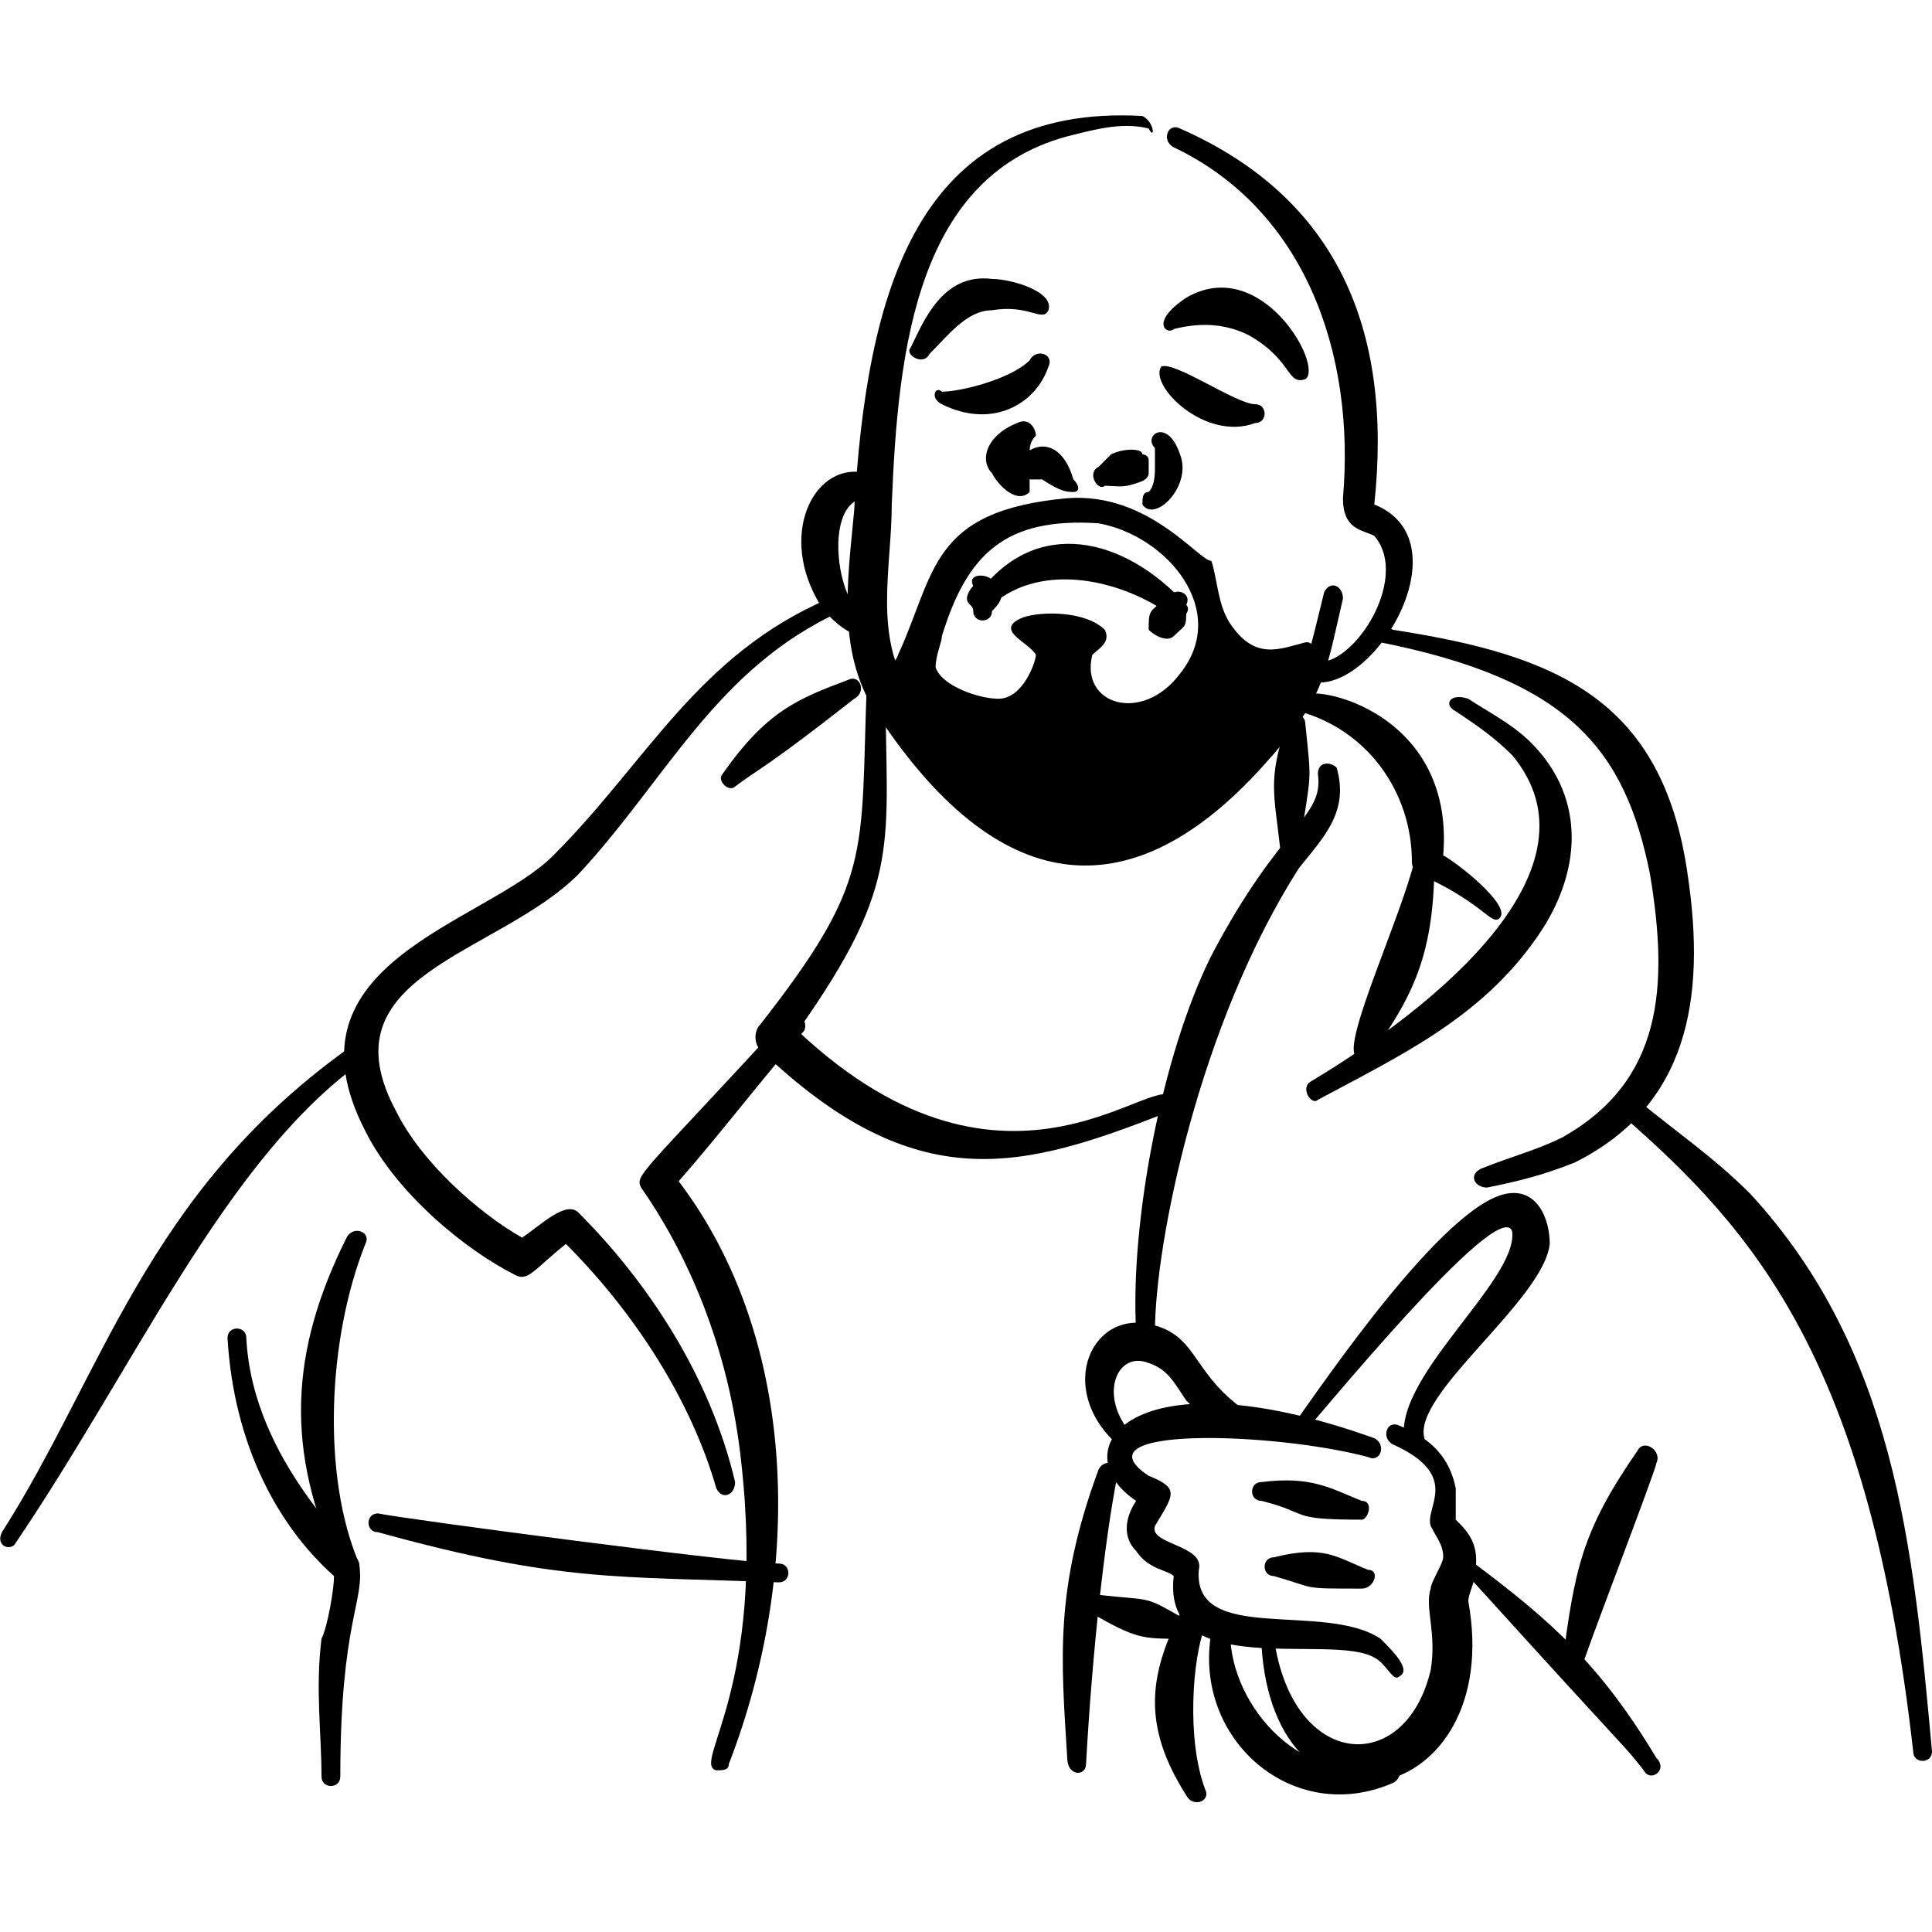 <svg xmlns="http://www.w3.org/2000/svg" fill="none" viewBox="0 0 100 100"><path fill="#000" fill-rule="evenodd" d="M59.132 6.003C47.455 5.354 44.86 15.085 44.211 26.437C43.887 30.005 43.238 33.897 45.509 37.141C51.996 46.871 58.807 46.871 65.294 39.736C68.538 36.168 68.538 35.195 69.511 30.978C69.511 30.329 68.862 30.005 68.538 30.654C67.565 34.546 67.565 35.519 64.646 38.763C57.834 45.574 52.32 43.952 47.13 35.843C45.184 32.924 46.157 29.356 46.157 26.113C46.482 18.004 47.455 8.922 55.564 6.976C56.861 6.652 58.158 6.327 59.456 6.652C59.78 7.3 59.78 6.327 59.132 6.003Z" clip-rule="evenodd"></path><path fill="#000" fill-rule="evenodd" d="M71.133 26.113C72.106 17.031 69.186 10.22 61.078 6.652C60.429 6.328 60.105 7.301 60.753 7.625C67.565 10.869 70.159 18.329 69.511 25.789C69.511 27.41 70.484 27.411 71.133 27.735C73.079 30.006 69.835 34.871 67.889 34.222C67.24 33.898 66.916 34.871 67.565 35.195C70.808 36.492 75.998 28.059 71.133 26.113Z" clip-rule="evenodd"></path><path fill="#000" fill-rule="evenodd" d="M44.86 24.491C42.265 23.842 40.319 27.41 42.265 30.977C42.914 32.275 44.86 33.572 45.184 32.599C45.184 32.275 45.184 31.951 44.86 31.951C43.238 31.302 42.59 25.788 44.86 25.788C45.184 25.463 45.509 24.491 44.86 24.491Z" clip-rule="evenodd"></path><path fill="#000" fill-rule="evenodd" d="M48.752 20.923C51.347 22.22 53.618 20.923 54.266 18.977C54.591 18.328 53.618 18.004 53.293 18.652C52.32 19.625 49.725 20.274 48.752 20.274C48.428 19.95 48.104 20.598 48.752 20.923Z" clip-rule="evenodd"></path><path fill="#000" fill-rule="evenodd" d="M64.97 21.896C65.618 21.896 65.618 20.923 64.97 20.923C63.997 20.923 60.753 18.652 60.104 18.977C59.456 19.95 62.375 22.869 64.97 21.896Z" clip-rule="evenodd"></path><path fill="#000" fill-rule="evenodd" d="M50.374 30.329C50.374 30.329 50.05 30.654 50.05 30.978C50.05 31.303 50.374 31.302 50.374 31.627C50.374 32.276 51.347 32.276 51.347 31.627C51.996 30.978 51.996 30.654 51.347 30.005C51.023 29.681 50.05 29.681 50.374 30.329Z" clip-rule="evenodd"></path><path fill="#000" fill-rule="evenodd" d="M60.753 32.925C61.402 32.276 61.402 32.6 61.402 31.303C61.726 30.654 60.753 30.33 60.429 30.979C59.456 31.628 59.456 31.628 59.456 32.6C59.78 32.925 60.429 33.249 60.753 32.925Z" clip-rule="evenodd"></path><path fill="#000" fill-rule="evenodd" d="M51.347 31.303C53.942 29.032 58.158 30.005 60.753 31.951C61.078 32.276 61.726 31.627 61.402 31.303C58.158 27.735 53.617 26.762 50.698 30.654C50.05 30.978 50.698 31.627 51.347 31.303Z" clip-rule="evenodd"></path><path fill="#000" fill-rule="evenodd" d="M48.103 18.329C49.077 17.356 50.05 16.059 51.347 16.059C53.293 15.734 53.942 16.707 54.266 16.059C54.591 15.086 52.32 14.437 51.347 14.437C48.752 14.113 47.779 16.707 47.13 18.005C46.806 18.329 47.779 18.978 48.103 18.329Z" clip-rule="evenodd"></path><path fill="#000" fill-rule="evenodd" d="M60.754 17.031C62.051 16.706 63.348 16.706 64.646 17.355C66.916 18.652 66.592 19.95 67.565 19.626C68.538 18.977 65.294 13.138 61.402 15.409C59.456 16.706 60.429 17.355 60.754 17.031Z" clip-rule="evenodd"></path><path fill="#000" fill-rule="evenodd" d="M55.239 25.788C48.104 26.437 48.428 29.681 46.482 33.897C46.158 34.87 45.185 33.898 45.185 34.222C45.185 34.546 46.806 36.817 47.131 37.465C49.401 40.385 51.996 43.952 56.213 43.952C64.646 43.628 69.511 32.924 67.565 33.249C66.267 33.573 64.97 34.222 63.673 32.276C63.024 31.302 63.024 30.005 62.7 29.032C62.051 29.032 59.456 25.464 55.239 25.788ZM56.861 27.086C51.996 26.762 50.05 28.708 48.752 32.924C48.752 33.249 48.428 33.897 48.428 34.546C48.752 35.519 50.699 36.168 51.672 36.168C52.969 36.168 53.618 34.222 53.618 33.897C53.293 33.249 51.347 32.6 52.969 31.951C53.942 31.627 56.213 31.627 57.186 32.6C57.51 33.249 56.861 33.573 56.537 33.897C55.888 36.492 59.132 37.465 61.078 34.87C63.673 31.627 60.429 27.735 56.861 27.086Z" clip-rule="evenodd"></path><path fill="#000" fill-rule="evenodd" d="M53.942 24.816C54.915 25.464 55.239 25.464 55.563 25.464C55.888 25.464 55.888 25.14 55.563 24.816C54.59 21.572 51.996 23.843 52.969 24.491L53.293 24.816C53.617 24.816 53.942 24.816 53.942 24.816Z" clip-rule="evenodd"></path><path fill="#000" d="M59.456 24.491C59.456 24.816 59.017 24.943 59.017 24.943C58.161 25.249 58.098 25.176 57.186 25.14C56.861 25.464 56.212 24.491 56.861 24.167L57.51 23.518C58.159 23.194 59.132 23.194 59.132 23.518C59.132 23.518 59.456 23.518 59.456 23.843V24.491Z"></path><path fill="#000" fill-rule="evenodd" d="M52.644 21.897C51.023 22.546 50.698 23.843 51.347 24.492C51.671 25.14 52.644 26.113 53.293 25.465C53.293 25.14 53.293 24.816 53.293 24.816C52.969 24.492 53.293 23.843 53.293 23.518C53.293 23.194 53.293 22.87 53.617 22.546C53.617 22.221 53.293 21.572 52.644 21.897Z" clip-rule="evenodd"></path><path fill="#000" fill-rule="evenodd" d="M59.78 23.194C59.78 23.519 59.78 24.167 59.78 24.167C59.78 24.492 59.78 25.14 59.456 25.465C59.131 25.465 59.132 25.789 59.132 26.114C59.78 27.087 61.726 25.14 61.078 23.519C60.429 21.573 59.132 22.546 59.78 23.194Z" clip-rule="evenodd"></path><path fill="#000" fill-rule="evenodd" d="M58.807 77.686C58.158 78.659 58.158 79.632 58.807 80.28C59.456 81.253 60.429 81.253 60.753 81.578C60.105 87.092 68.862 84.497 71.133 85.794C71.781 86.119 72.106 87.092 72.43 86.767C73.079 86.443 72.106 85.47 71.457 84.821C68.538 82.875 61.726 85.146 62.051 81.254C62.375 79.956 59.456 79.956 59.78 78.983C60.753 77.361 61.078 77.037 59.456 76.388C55.564 73.793 65.943 74.118 70.808 75.415C71.457 75.739 71.781 74.766 71.133 74.442C58.483 69.901 54.915 75.091 58.807 77.686Z" clip-rule="evenodd"></path><path fill="#000" fill-rule="evenodd" d="M65.294 85.145C65.943 96.173 77.944 93.578 75.998 82.874C75.998 82.55 76.322 81.901 76.322 81.577C76.647 79.955 75.998 79.306 75.349 78.657V77.036C75.025 75.414 74.052 74.441 72.43 73.792C71.781 73.468 71.457 74.441 72.106 74.765C75.674 76.387 73.727 78.009 74.052 78.982C74.376 79.631 74.7 79.955 74.7 80.604C74.7 80.928 74.052 81.901 74.052 82.225C73.727 83.199 74.376 84.496 74.052 86.442C72.754 91.956 66.916 91.632 65.943 84.82C66.267 84.496 65.294 84.496 65.294 85.145Z" clip-rule="evenodd"></path><path fill="#000" fill-rule="evenodd" d="M67.24 74.441C67.889 73.792 77.62 61.791 78.269 63.737C78.593 66.332 71.781 71.522 72.754 74.765C73.079 75.414 73.728 75.089 73.728 74.441C73.079 72.17 79.89 67.305 80.215 64.386C80.215 63.088 79.566 61.467 77.944 61.791C74.701 62.44 68.538 71.521 66.916 73.792C65.943 74.441 66.592 74.765 67.24 74.441Z" clip-rule="evenodd"></path><path fill="#000" fill-rule="evenodd" d="M70.484 77.684C68.862 77.036 67.889 76.387 65.294 76.712C64.645 76.712 64.645 77.684 65.294 77.684C67.889 78.333 66.592 78.658 70.484 78.658C70.808 78.658 71.132 77.684 70.484 77.684Z" clip-rule="evenodd"></path><path fill="#000" fill-rule="evenodd" d="M70.808 81.253C69.187 80.605 68.538 79.956 65.943 80.605C65.294 80.605 65.294 81.578 65.943 81.578C68.213 82.226 67.24 82.226 70.484 82.226C71.133 82.226 71.457 81.253 70.808 81.253Z" clip-rule="evenodd"></path><path fill="#000" fill-rule="evenodd" d="M64.645 73.145C61.726 71.199 62.051 69.252 59.78 68.604C56.537 67.631 54.59 71.847 57.834 74.766C58.158 75.091 59.131 74.442 58.483 74.118C56.861 72.172 57.834 69.901 59.456 70.55C60.429 70.874 60.753 71.523 61.402 72.496C62.051 73.145 63.348 74.118 64.321 74.442C64.97 74.442 65.294 73.469 64.645 73.145Z" clip-rule="evenodd"></path><path fill="#000" fill-rule="evenodd" d="M44.86 35.519C44.536 44.277 45.184 45.574 39.346 53.034C39.022 53.359 39.022 54.007 39.346 54.332C47.455 62.116 52.969 60.494 60.429 57.575C60.754 57.575 60.754 57.251 60.754 56.926C60.105 54.98 52.32 63.738 41.292 53.358C46.806 45.574 45.833 43.628 45.833 35.519C45.833 34.87 44.86 34.87 44.86 35.519Z" clip-rule="evenodd"></path><path fill="#000" fill-rule="evenodd" d="M66.591 37.466C65.618 40.385 65.943 41.033 66.267 43.953C66.267 44.601 67.24 44.601 67.24 43.953C67.889 39.736 67.889 40.709 67.564 37.466C67.564 36.817 66.591 36.817 66.591 37.466Z" clip-rule="evenodd"></path><path fill="#000" fill-rule="evenodd" d="M68.213 40.06C68.538 42.331 66.267 42.655 62.699 49.466C60.105 54.656 58.483 63.413 58.807 68.927C58.807 69.576 59.78 69.576 59.78 68.927C59.78 64.386 62.051 53.034 67.24 44.925C68.538 43.304 69.835 42.006 69.186 39.736C68.862 39.411 68.213 39.411 68.213 40.06Z" clip-rule="evenodd"></path><path fill="#000" fill-rule="evenodd" d="M67.24 36.817C70.808 37.79 73.079 41.033 73.079 44.601C73.079 45.25 73.727 45.25 75.349 46.223C76.971 47.196 77.295 47.845 77.62 47.521C78.268 46.872 75.349 44.601 74.7 44.277C75.349 36.493 67.24 35.195 67.24 36.168C66.591 36.493 66.916 36.817 67.24 36.817Z" clip-rule="evenodd"></path><path fill="#000" fill-rule="evenodd" d="M71.185 54.293C73.226 51.391 74.247 49.214 74.247 44.496C74.247 43.771 73.226 43.771 73.226 44.496C72.546 47.399 69.484 53.931 70.164 54.656C70.844 54.656 71.185 54.656 71.185 54.293Z" clip-rule="evenodd"></path><path fill="#000" fill-rule="evenodd" d="M75.349 36.817C76.323 37.465 77.296 38.114 78.269 39.087C83.134 44.925 74.376 52.061 67.889 55.953C67.241 56.278 67.889 57.251 68.214 56.926C72.43 54.656 76.647 52.71 79.566 48.493C81.836 45.25 82.161 41.358 79.242 38.438C78.269 37.465 76.971 36.817 75.998 36.168C75.025 35.843 74.701 36.492 75.349 36.817Z" clip-rule="evenodd"></path><path fill="#000" fill-rule="evenodd" d="M71.457 33.248C81.188 35.194 84.107 38.762 85.404 45.249C86.377 51.088 86.053 55.953 80.863 58.872C79.566 59.521 78.269 59.845 76.647 60.494C75.998 60.818 76.322 61.467 76.971 61.467C78.593 61.143 79.89 60.818 81.512 60.17C87.35 57.251 88.323 51.736 87.35 45.249C86.053 36.167 80.539 33.897 72.106 32.6C70.808 31.951 70.808 32.924 71.457 33.248Z" clip-rule="evenodd"></path><path fill="#000" fill-rule="evenodd" d="M42.914 30.978C36.103 33.897 33.508 39.411 28.642 44.276C25.075 47.844 14.371 49.79 18.912 58.548C20.534 61.791 24.102 64.711 26.696 66.008C27.345 66.332 27.669 65.684 29.291 64.386C32.859 67.954 35.778 72.495 37.076 77.036C37.4 77.685 38.049 77.36 38.049 76.712C36.751 71.198 33.508 66.332 29.94 62.764C29.291 62.116 27.994 63.413 27.021 64.062C24.75 62.764 21.831 60.169 20.534 57.575C16.641 50.439 25.723 49.466 29.94 45.249C34.481 40.384 37.076 34.546 43.563 31.627C43.563 31.627 43.238 30.654 42.914 30.978Z" clip-rule="evenodd"></path><path fill="#000" fill-rule="evenodd" d="M40.643 52.71C33.183 60.819 32.859 60.819 33.183 61.468C35.454 64.711 37.724 69.576 38.373 75.739C39.67 87.416 35.778 91.308 37.075 91.632C37.4 91.632 37.724 91.632 37.724 91.308C41.616 81.253 41.292 69.252 35.129 61.143C37.4 58.548 39.346 55.953 41.616 53.359C41.941 52.71 40.968 52.061 40.643 52.71Z" clip-rule="evenodd"></path><path fill="#000" fill-rule="evenodd" d="M17.939 64.062C15.019 69.9 14.695 75.09 17.614 81.253C17.939 81.901 18.587 81.577 18.587 80.928C16.641 76.387 16.965 69.251 18.912 64.386C19.236 63.737 18.263 63.413 17.939 64.062Z" clip-rule="evenodd"></path><path fill="#000" fill-rule="evenodd" d="M17.29 81.577C17.29 82.226 16.966 84.172 16.641 84.82C16.317 87.415 16.641 89.686 16.641 91.956C16.641 92.605 17.614 92.605 17.614 91.956C17.614 83.847 18.912 82.874 18.587 80.928C18.587 80.279 13.073 75.739 12.749 69.251C12.749 68.603 11.776 68.603 11.776 69.251C12.1 74.766 14.371 78.982 17.29 81.577Z" clip-rule="evenodd"></path><path fill="#000" fill-rule="evenodd" d="M17.939 54.331C7.56 61.791 5.289 71.197 0.1 79.306C-0.225 79.955 0.424 80.279 0.748 79.955C6.911 70.873 11.452 60.494 18.263 55.304C19.236 54.655 18.588 53.682 17.939 54.331Z" clip-rule="evenodd"></path><path fill="#000" fill-rule="evenodd" d="M83.782 57.575C90.918 63.737 96.756 70.549 99.027 90.659C99.027 91.307 100 91.307 100 90.659C99.027 79.955 98.054 69.9 90.594 61.791C88.647 59.845 86.701 58.548 84.755 56.926C84.107 56.277 83.458 56.926 83.782 57.575Z" clip-rule="evenodd"></path><path fill="#000" fill-rule="evenodd" d="M75.998 81.577C85.404 91.956 83.782 90.01 85.08 91.632C85.404 92.28 86.377 91.632 85.728 90.983C82.809 86.118 80.214 83.847 76.322 80.928C76.322 80.604 75.674 81.252 75.998 81.577Z" clip-rule="evenodd"></path><path fill="#000" fill-rule="evenodd" d="M84.755 75.09C81.836 79.307 81.512 81.253 80.863 86.118C80.863 86.767 81.512 87.091 81.836 86.442C81.836 86.118 85.729 76.063 85.729 75.739C86.053 75.09 85.08 74.441 84.755 75.09Z" clip-rule="evenodd"></path><path fill="#000" fill-rule="evenodd" d="M62.699 84.497C61.726 90.011 66.916 94.552 72.106 92.281C72.754 91.957 72.43 90.984 71.781 91.308C67.565 92.606 63.672 88.389 63.672 84.497C63.672 83.848 62.699 83.848 62.699 84.497Z" clip-rule="evenodd"></path><path fill="#000" fill-rule="evenodd" d="M61.078 83.522C59.456 86.766 59.132 89.361 61.402 92.929C61.727 93.578 62.7 93.253 62.375 92.605C61.402 90.01 61.727 85.793 62.375 84.171C62.051 83.198 61.402 82.874 61.078 83.522Z" clip-rule="evenodd"></path><path fill="#000" fill-rule="evenodd" d="M43.887 35.195C41.292 36.168 39.67 36.816 37.4 40.06C37.076 40.384 37.724 41.033 38.049 40.709C39.346 39.736 39.67 39.736 44.212 36.168C44.86 35.843 44.536 34.87 43.887 35.195Z" clip-rule="evenodd"></path><path fill="#000" fill-rule="evenodd" d="M19.561 79.307C28.967 81.902 31.886 81.578 40.319 81.902C40.968 81.902 40.968 80.929 40.319 80.929C38.373 80.929 21.182 78.659 19.561 78.334C18.912 78.334 18.912 79.307 19.561 79.307Z" clip-rule="evenodd"></path><path fill="#000" fill-rule="evenodd" d="M56.213 91.308C56.537 85.47 57.186 79.631 57.834 76.388C58.159 75.739 57.186 75.415 56.861 76.063C54.591 82.226 54.915 85.794 55.239 90.984C55.239 91.957 56.213 91.957 56.213 91.308Z" clip-rule="evenodd"></path><path fill="#000" fill-rule="evenodd" d="M61.402 83.848C59.131 82.55 59.78 82.875 56.861 82.55C56.212 82.226 55.888 83.199 56.536 83.523C58.807 84.821 59.131 84.821 61.077 84.821C61.726 84.821 62.05 83.848 61.402 83.848Z" clip-rule="evenodd"></path></svg>